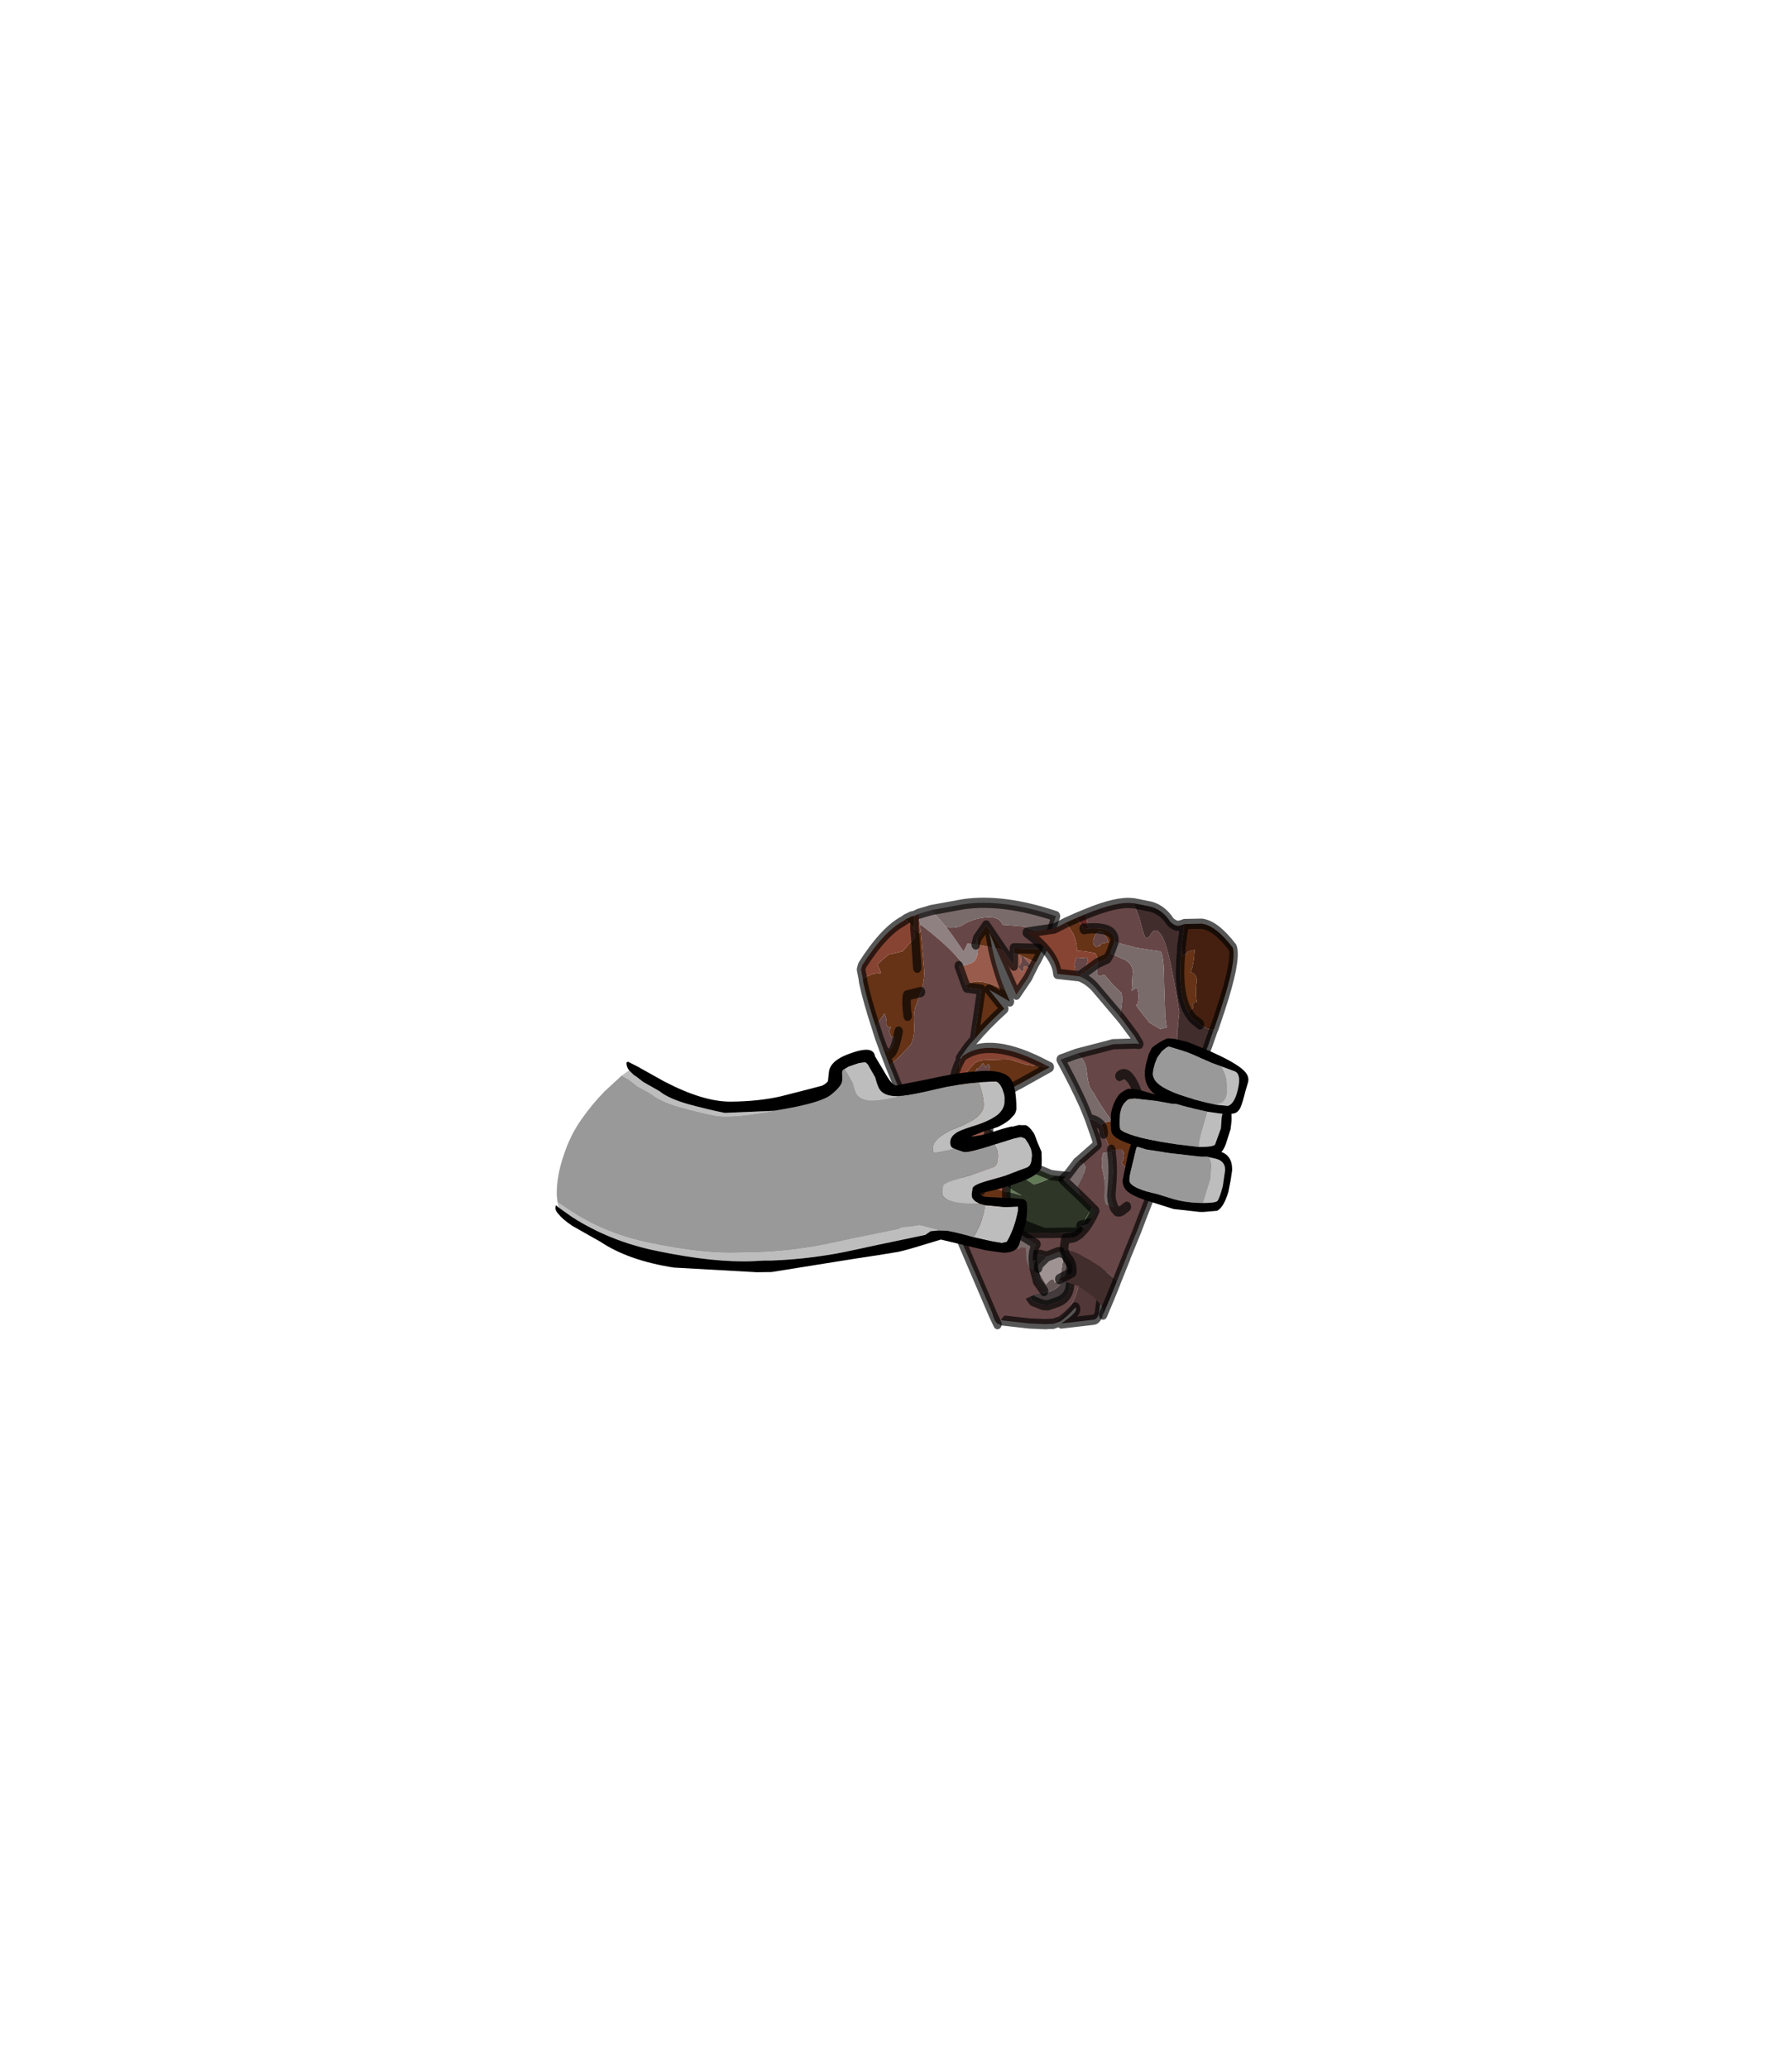<?xml version="1.0" encoding="UTF-8" standalone="no"?>
<svg xmlns:xlink="http://www.w3.org/1999/xlink" height="531.5px" width="460.6px" xmlns="http://www.w3.org/2000/svg">
  <g transform="matrix(1.0, 0.0, 0.0, 1.0, 193.65, 334.05)">
    <use height="63.2" transform="matrix(1.452, 0.0, 0.0, 1.755, 26.578, -103.301)" width="67.45" xlink:href="#sprite0"/>
    <use height="60.1" transform="matrix(1.0, 0.0, 0.0, 1.0, -50.9, -67.15)" width="178.1" xlink:href="#shape1"/>
  </g>
  <defs>
    <g id="sprite0" transform="matrix(1.0, 0.0, 0.0, 1.0, -18.85, 10.4)">
      <use height="63.2" transform="matrix(1.0, 0.0, 0.0, 1.0, 18.85, -10.4)" width="67.45" xlink:href="#shape0"/>
    </g>
    <g id="shape0" transform="matrix(1.0, 0.0, 0.0, 1.0, -18.85, 10.4)">
      <path d="M54.0 30.3 Q51.85 31.25 50.2 31.6 48.1 30.55 45.9 28.9 40.3 26.55 44.8 31.5 46.4 32.5 48.05 33.2 L46.95 32.95 45.85 32.7 43.45 32.45 42.45 32.7 Q42.15 33.1 42.55 34.05 L40.4 31.45 Q39.55 30.45 39.15 29.4 39.8 27.5 40.7 26.85 L43.45 26.45 Q44.45 26.45 46.15 27.35 47.35 27.95 48.1 28.15 L48.55 28.35 Q49.95 29.15 51.9 29.75 L53.2 30.2 54.0 30.3 M58.6 38.65 L58.8 37.9 59.9 38.7 58.6 38.65" fill="#637a56" fill-rule="evenodd" stroke="none"/>
      <path d="M54.0 30.3 L56.95 30.55 60.7 31.05 60.85 31.4 61.1 33.2 Q64.05 33.8 60.65 34.95 L60.5 35.0 59.05 37.0 58.9 37.55 58.45 37.65 58.8 37.9 58.6 38.65 57.9 38.65 56.6 38.65 52.25 38.7 52.0 38.7 48.3 38.7 47.85 38.75 45.4 38.8 46.2 36.5 45.4 36.25 Q44.05 35.85 42.9 34.45 L42.55 34.05 Q42.15 33.1 42.45 32.7 L43.45 32.45 45.85 32.7 46.95 32.95 48.05 33.2 Q46.4 32.5 44.8 31.5 40.3 26.55 45.9 28.9 48.1 30.55 50.2 31.6 51.85 31.25 54.0 30.3 M52.0 38.7 L49.15 37.8 48.8 37.65 47.25 36.95 46.2 36.5 47.25 36.95 48.8 37.65 49.15 37.8 52.0 38.7" fill="#2e3627" fill-rule="evenodd" stroke="none"/>
      <path d="M58.9 37.55 L59.05 37.0 60.5 35.0 60.65 34.95 Q64.05 33.8 61.1 33.2 L60.85 31.4 60.7 31.05 60.95 31.1 62.2 31.45 Q63.8 32.0 64.15 32.45 L65.1 33.95 Q65.15 35.95 63.15 36.65 L58.9 37.55" fill="#536347" fill-rule="evenodd" stroke="none"/>
      <path d="M48.1 28.15 Q47.35 27.95 46.15 27.35 44.45 26.45 43.45 26.45 L40.7 26.85 Q39.8 27.5 39.15 29.4 38.15 26.6 40.6 23.5 44.6 25.25 46.5 26.95 L48.1 28.15" fill="#8da37e" fill-rule="evenodd" stroke="none"/>
      <path d="M52.0 38.7 L52.25 38.7 56.6 38.65 57.65 41.25 Q58.35 43.1 58.35 44.2 58.35 46.9 56.95 49.0 55.7 50.85 53.55 51.85 L53.6 52.0 53.2 52.0 52.25 52.05 49.4 51.95 44.6 51.5 44.1 51.25 43.95 51.15 43.75 50.8 43.6 50.3 43.25 48.15 Q42.8 43.9 43.5 39.6 L43.65 39.4 44.5 38.8 45.4 38.8 47.85 38.75 48.3 38.7 52.0 38.7 M48.9 47.4 L50.0 48.65 51.8 49.25 52.65 49.3 54.55 48.75 Q56.15 48.2 56.5 46.85 L56.9 44.65 Q56.9 43.85 56.55 43.15 L56.45 43.0 55.65 41.75 55.5 41.65 54.75 41.5 54.5 41.5 52.5 42.15 51.5 41.95 51.35 41.9 48.7 42.05 Q47.65 42.95 48.25 45.55 48.5 46.7 48.9 47.4" fill="#664646" fill-rule="evenodd" stroke="none"/>
      <path d="M56.55 43.15 Q56.9 43.85 56.9 44.65 L56.5 46.85 Q56.15 48.2 54.55 48.75 L52.65 49.3 51.8 49.25 50.0 48.65 48.9 47.4 Q53.25 47.9 54.85 46.25 55.95 45.1 55.75 42.4 L56.55 43.15" fill="#443c3c" fill-rule="evenodd" stroke="none"/>
      <path d="M48.9 47.4 Q48.5 46.7 48.25 45.55 47.65 42.95 48.7 42.05 L51.35 41.9 51.5 41.95 52.5 42.15 51.05 43.35 50.95 43.8 50.9 44.15 52.35 46.2 Q53.1 45.45 53.45 45.45 53.8 45.45 53.8 45.7 53.8 45.95 54.1 45.95 54.8 45.95 55.0 44.45 L55.45 42.1 54.75 41.5 55.5 41.65 55.65 41.75 56.45 43.0 56.55 43.15 55.75 42.4 Q55.95 45.1 54.85 46.25 53.25 47.9 48.9 47.4" fill="#665757" fill-rule="evenodd" stroke="none"/>
      <path d="M56.6 38.65 L57.9 38.65 58.6 38.65 59.9 38.7 60.85 38.7 61.15 38.8 Q61.1 40.8 59.75 42.45 58.85 43.5 58.7 45.75 60.4 44.55 62.3 43.9 L62.1 48.05 61.75 50.2 Q61.6 51.1 61.0 51.35 L60.75 51.4 55.05 51.95 Q58.25 50.15 57.55 49.6 56.0 51.05 54.85 51.65 L53.6 52.0 53.55 51.85 Q55.7 50.85 56.95 49.0 58.35 46.9 58.35 44.2 58.35 43.1 57.65 41.25 L56.6 38.65" fill="#513737" fill-rule="evenodd" stroke="none"/>
      <path d="M52.5 42.15 L54.5 41.5 54.75 41.5 55.45 42.1 55.0 44.45 Q54.8 45.95 54.1 45.95 53.8 45.95 53.8 45.7 53.8 45.45 53.45 45.45 53.1 45.45 52.35 46.2 L50.9 44.15 50.95 43.8 51.05 43.35 52.5 42.15" fill="#9f9393" fill-rule="evenodd" stroke="none"/>
      <path d="M61.15 38.8 L61.6 39.1 61.75 39.35 61.8 39.4 61.8 39.45 61.85 39.5 62.3 43.9 Q60.4 44.55 58.7 45.75 58.85 43.5 59.75 42.45 61.1 40.8 61.15 38.8" fill="#662626" fill-rule="evenodd" stroke="none"/>
      <path d="M60.7 31.05 L56.95 30.55 54.0 30.3 53.2 30.2 51.9 29.75 Q49.95 29.15 48.55 28.35 M42.55 34.05 L42.9 34.45 Q44.05 35.85 45.4 36.25 L46.2 36.5 47.25 36.95 48.8 37.65 49.15 37.8 52.0 38.7 52.25 38.7 56.6 38.65 57.9 38.65 58.6 38.65 59.9 38.7 60.85 38.7 61.15 38.8 61.6 39.1 61.65 39.1 61.8 39.4 61.8 39.45 61.85 39.5 62.3 43.9 62.1 48.05 61.75 50.2 Q61.6 51.1 61.0 51.35 L60.75 51.4 55.05 51.95 Q58.25 50.15 57.55 49.6 56.0 51.05 54.85 51.65 L53.6 52.0 53.2 52.0 52.25 52.05 49.4 51.95 44.6 51.5 44.1 51.25 43.95 51.15 43.75 50.8 43.6 50.3 43.25 48.15 Q42.8 43.9 43.5 39.6 L43.65 39.4 44.5 38.8 45.4 38.8 47.85 38.75 48.3 38.7 52.0 38.7 M58.8 37.9 L58.45 37.65 58.9 37.55 63.15 36.65 Q65.15 35.95 65.1 33.95 L64.15 32.45 Q63.8 32.0 62.2 31.45 L60.95 31.1 60.7 31.05 M39.15 29.4 Q39.55 30.45 40.4 31.45 L42.55 34.05 M48.1 28.15 L46.5 26.95 Q44.6 25.25 40.6 23.5 38.15 26.6 39.15 29.4 M56.55 43.15 Q56.9 43.85 56.9 44.65 L56.5 46.85 Q56.15 48.2 54.55 48.75 L52.65 49.3 51.8 49.25 50.0 48.65 48.9 47.4 Q48.5 46.7 48.25 45.55 47.65 42.95 48.7 42.05 L51.35 41.9 51.5 41.95 52.5 42.15 54.5 41.5 54.75 41.5 55.5 41.65 M55.65 41.75 L56.45 43.0 56.55 43.15 M58.8 37.9 L59.9 38.7 M52.5 42.15 L51.05 43.35 50.95 43.8 M62.3 43.9 Q60.4 44.55 58.7 45.75 58.85 43.5 59.75 42.45 61.1 40.8 61.15 38.8 M46.2 36.5 L45.4 38.8 M61.6 39.1 L61.75 39.35 61.8 39.4" fill="none" stroke="#000000" stroke-linecap="round" stroke-linejoin="round" stroke-opacity="0.663" stroke-width="1.5"/>
      <path d="M27.5 -7.25 L28.5 -7.65 29.05 -7.75 29.05 -7.15 29.05 -5.9 28.35 -6.5 27.5 -7.25 M51.75 -2.9 L50.65 -1.1 50.5 -0.95 48.35 -1.75 47.85 -1.95 46.65 -2.3 46.65 -3.0 51.75 -2.9 M43.5 -2.95 L42.3 -5.35 42.8 -3.1 40.2 -3.55 40.15 -4.45 41.75 -6.35 44.7 -2.75 43.65 -3.05 43.5 -2.95 M45.1 3.15 L45.95 4.8 42.25 3.05 44.95 5.85 Q41.75 8.25 39.6 10.4 L40.9 3.05 38.3 2.75 38.1 2.35 38.2 2.35 39.45 1.95 39.7 1.9 Q41.4 1.65 45.1 3.15 M52.6 14.25 L53.0 14.4 47.7 16.85 Q44.25 18.2 42.95 21.05 41.1 21.4 39.4 22.3 38.9 22.55 38.3 24.7 L36.55 22.8 Q34.85 17.15 37.05 13.6 L36.85 16.0 36.75 16.35 37.0 16.4 39.7 13.8 Q40.65 13.3 42.5 13.35 L45.8 13.25 48.85 14.05 52.2 14.4 52.6 14.25 M45.3 32.8 L45.35 34.55 45.6 37.7 47.5 38.7 Q46.3 39.8 44.5 39.45 44.95 39.05 44.4 38.0 43.9 37.2 43.95 36.7 L42.9 35.85 Q42.7 36.2 42.4 36.0 L43.45 38.55 Q43.3 38.6 43.3 38.85 L43.5 39.1 40.5 37.15 Q39.05 35.4 39.6 34.0 39.85 33.15 40.9 32.4 L41.0 32.65 41.2 32.6 Q42.15 32.05 42.85 32.15 43.8 32.2 45.3 32.8 M24.65 14.15 L23.5 11.65 23.45 11.5 22.8 10.05 23.75 11.65 Q24.05 12.25 24.6 11.95 L25.2 11.35 Q25.65 10.7 25.45 9.9 L25.0 10.05 24.55 9.15 24.9 8.45 Q24.6 8.85 24.1 8.2 24.25 7.55 23.75 6.55 L22.75 7.75 22.25 8.6 Q20.7 4.7 20.0 2.0 L19.9 1.4 21.7 0.75 23.15 0.6 22.5 -0.65 24.5 -2.1 25.7 -2.3 26.95 -2.55 28.35 -3.85 29.2 -4.6 29.55 -0.15 29.2 -4.6 29.05 -5.9 29.85 -5.2 30.2 -5.45 30.25 -4.85 30.8 0.45 Q30.8 1.75 30.2 3.4 L29.3 5.45 Q28.85 6.25 29.0 8.25 29.1 10.15 28.35 11.15 L26.4 12.9 24.65 14.15 M42.1 13.95 L41.65 14.45 41.2 13.8 40.3 14.7 40.15 14.55 Q39.95 14.8 39.85 15.4 39.75 16.35 40.1 16.8 40.5 15.9 41.65 15.35 42.5 14.9 42.3 14.1 L42.1 13.95 M27.85 6.9 Q27.5 4.85 27.75 3.9 L30.2 3.4 27.75 3.9 Q27.5 4.85 27.85 6.9 M37.75 20.65 L36.25 19.9 36.5 21.1 37.0 22.7 38.6 22.75 39.15 22.05 38.9 21.9 38.5 22.1 37.75 20.65 M26.25 9.2 Q25.1 14.2 23.5 11.65 25.1 14.2 26.25 9.2" fill="#663316" fill-rule="evenodd" stroke="none"/>
      <path d="M27.5 -7.25 L28.35 -6.5 29.05 -5.9 29.05 -7.15 29.05 -7.75 29.8 -8.05 30.0 -6.55 30.2 -5.45 29.85 -5.2 29.05 -5.9 29.2 -4.6 28.35 -3.85 26.95 -2.55 25.7 -2.3 24.5 -2.1 22.5 -0.65 23.15 0.6 21.7 0.75 19.9 1.4 19.6 0.1 19.8 -0.5 Q23.65 -5.5 27.1 -7.0 L27.5 -7.25 M37.5 12.85 Q42.4 9.75 52.6 14.25 L52.2 14.4 48.85 14.05 45.8 13.25 42.5 13.35 Q40.65 13.3 39.7 13.8 L37.0 16.4 36.75 16.35 36.85 16.0 37.05 13.6 37.4 13.1 37.5 12.85" fill="#884433" fill-rule="evenodd" stroke="none"/>
      <path d="M29.8 -8.05 L32.05 -8.6 34.75 -6.05 35.85 -4.8 37.75 -2.55 38.05 -3.05 38.45 -3.7 39.9 -3.55 40.15 -3.5 40.25 -3.25 Q40.4 -1.5 39.4 -0.95 38.8 -0.65 37.65 -0.45 L37.05 -1.25 Q34.95 -3.45 30.0 -6.55 L29.8 -8.05" fill="#8f8181" fill-rule="evenodd" stroke="none"/>
      <path d="M52.95 -4.85 L52.25 -3.7 51.75 -2.9 46.65 -3.0 46.65 -2.3 46.65 -0.45 44.7 -2.75 41.75 -6.35 40.15 -4.45 39.9 -3.55 38.45 -3.7 38.05 -3.05 37.75 -2.55 35.85 -4.8 34.75 -6.05 Q36.8 -5.9 37.75 -6.5 39.2 -7.25 41.35 -7.5 44.05 -7.8 44.65 -6.45 L48.3 -6.2 52.95 -4.85 M39.6 10.4 Q38.35 11.5 37.55 12.6 L37.5 12.6 37.1 13.15 37.4 13.1 37.05 13.6 Q34.85 17.15 36.55 22.8 L38.3 24.7 37.8 26.7 36.25 26.3 34.3 26.15 Q34.95 27.2 35.8 27.75 L35.75 28.15 32.85 27.55 30.9 26.95 29.4 23.85 24.65 14.15 26.4 12.9 28.35 11.15 Q29.1 10.15 29.0 8.25 28.85 6.25 29.3 5.45 L30.2 3.4 Q30.8 1.75 30.8 0.45 L30.25 -4.85 30.2 -5.45 30.0 -6.55 Q34.95 -3.45 37.05 -1.25 L37.65 -0.45 36.9 -0.4 38.1 2.35 38.3 2.75 40.9 3.05 39.6 10.4 M47.5 38.7 L47.7 38.85 47.4 40.45 47.2 40.8 47.4 41.1 47.65 41.0 47.9 40.8 48.35 40.85 48.75 40.9 48.8 42.25 Q48.85 42.75 49.25 43.5 49.65 44.25 50.15 44.0 L50.2 43.95 50.75 45.75 52.0 47.2 51.95 47.35 Q48.4 48.05 45.6 50.2 L44.3 51.45 44.05 51.8 43.75 52.05 42.9 50.55 38.25 41.55 37.65 40.4 Q37.9 36.05 39.6 34.0 39.05 35.4 40.5 37.15 L43.5 39.1 43.3 38.85 Q43.3 38.6 43.45 38.55 L42.4 36.0 Q42.7 36.2 42.9 35.85 L43.95 36.7 Q43.9 37.2 44.4 38.0 44.95 39.05 44.5 39.45 L43.5 39.1 44.5 39.45 Q46.3 39.8 47.5 38.7 M22.8 10.05 L22.25 8.6 22.75 7.75 23.75 6.55 Q24.25 7.55 24.1 8.2 24.6 8.85 24.9 8.45 L24.55 9.15 25.0 10.05 25.45 9.9 Q25.65 10.7 25.2 11.35 L24.6 11.95 Q24.05 12.25 23.75 11.65 L22.8 10.05 M48.35 -1.75 L49.7 -0.5 49.65 -0.3 49.5 -0.1 Q49.35 0.0 49.0 -0.25 L48.5 -0.4 48.25 0.5 47.9 0.3 47.35 -0.35 47.85 -0.7 Q48.05 -1.15 47.85 -1.95 L48.35 -1.75 M42.1 13.95 L42.3 14.1 Q42.5 14.9 41.65 15.35 40.5 15.9 40.1 16.8 39.75 16.35 39.85 15.4 39.95 14.8 40.15 14.55 L40.3 14.7 41.2 13.8 41.65 14.45 42.1 13.95 M37.75 20.65 L38.5 22.1 38.9 21.9 39.15 22.05 38.6 22.75 37.0 22.7 36.5 21.1 36.25 19.9 37.75 20.65" fill="#664646" fill-rule="evenodd" stroke="none"/>
      <path d="M40.25 -3.25 L40.15 -3.5 39.9 -3.55 40.15 -4.45 40.2 -3.55 40.25 -3.25" fill="#665757" fill-rule="evenodd" stroke="none"/>
      <path d="M50.5 -0.95 L49.15 1.3 47.1 3.8 43.5 -2.95 43.65 -3.05 44.7 -2.75 46.65 -0.45 46.65 -2.3 47.85 -1.95 Q48.05 -1.15 47.85 -0.7 L47.35 -0.35 47.9 0.3 48.25 0.5 48.5 -0.4 49.0 -0.25 Q49.35 0.0 49.5 -0.1 L49.65 -0.3 49.7 -0.5 48.35 -1.75 50.5 -0.95 M42.8 -3.1 Q43.6 0.1 45.1 3.15 41.4 1.65 39.7 1.9 L39.45 1.95 38.2 2.35 38.1 2.35 36.9 -0.4 37.65 -0.45 Q38.8 -0.65 39.4 -0.95 40.4 -1.5 40.25 -3.25 L40.2 -3.55 42.8 -3.1 M42.95 21.05 L42.5 22.45 41.55 26.6 41.5 27.5 43.75 26.3 44.55 25.9 Q46.05 25.1 47.3 25.25 48.9 25.4 47.05 27.25 46.4 27.75 46.05 28.8 L45.7 29.85 Q45.35 31.05 45.3 32.8 43.8 32.2 42.85 32.15 42.15 32.05 41.2 32.6 L41.0 32.65 40.9 32.4 40.8 32.4 37.6 29.75 37.5 28.7 Q37.65 26.65 39.4 25.9 L38.3 24.7 Q38.9 22.55 39.4 22.3 41.1 21.4 42.95 21.05" fill="#995b4c" fill-rule="evenodd" stroke="none"/>
      <path d="M32.05 -8.6 L37.7 -9.45 Q44.75 -10.3 54.1 -7.7 L52.95 -4.85 48.3 -6.2 44.65 -6.45 Q44.05 -7.8 41.35 -7.5 39.2 -7.25 37.75 -6.5 36.8 -5.9 34.75 -6.05 L32.05 -8.6 M47.7 38.85 L50.65 40.35 Q49.65 41.6 50.2 43.95 L50.15 44.0 Q49.65 44.25 49.25 43.5 48.85 42.75 48.8 42.25 L48.75 40.9 48.35 40.85 47.9 40.8 47.65 41.0 47.4 41.1 47.2 40.8 47.4 40.45 47.7 38.85" fill="#7a6b6b" fill-rule="evenodd" stroke="none"/>
      <path d="M37.65 40.4 L35.1 35.35 32.95 31.05 30.9 26.95 32.85 27.55 35.75 28.15 35.8 27.75 Q34.95 27.2 34.3 26.15 L36.25 26.3 37.8 26.7 38.3 24.7 39.4 25.9 Q37.65 26.65 37.5 28.7 L37.6 29.75 40.8 32.4 40.9 32.4 Q39.85 33.15 39.6 34.0 37.9 36.05 37.65 40.4" fill="#aea6a6" fill-rule="evenodd" stroke="none"/>
      <path d="M29.05 -7.75 L28.5 -7.65 27.5 -7.25 27.1 -7.0 Q23.65 -5.5 19.8 -0.5 L19.6 0.1 19.9 1.4 20.0 2.0 Q20.7 4.7 22.25 8.6 L22.8 10.05 23.45 11.5 23.5 11.65 Q25.1 14.2 26.25 9.2 M29.05 -5.9 L29.05 -7.15 29.05 -7.75 29.8 -8.05 32.05 -8.6 37.7 -9.45 Q44.75 -10.3 54.1 -7.7 L52.95 -4.85 52.25 -3.7 51.75 -2.9 50.65 -1.1 50.5 -0.95 49.15 1.3 47.1 3.8 43.5 -2.95 42.3 -5.35 42.8 -3.1 Q43.6 0.1 45.1 3.15 L45.95 4.8 42.25 3.05 44.95 5.85 Q41.75 8.25 39.6 10.4 38.35 11.5 37.55 12.6 L37.5 12.65 37.5 12.85 Q42.4 9.75 52.6 14.25 L53.0 14.4 47.7 16.85 Q44.25 18.2 42.95 21.05 L42.5 22.45 41.55 26.6 41.5 27.5 43.75 26.3 44.55 25.9 Q46.05 25.1 47.3 25.25 48.9 25.4 47.05 27.25 46.4 27.75 46.05 28.8 L45.7 29.85 Q45.35 31.05 45.3 32.8 L45.35 34.55 45.6 37.7 47.5 38.7 47.7 38.85 50.65 40.35 Q49.65 41.6 50.2 43.95 L50.75 45.75 52.0 47.2 M43.75 52.05 L42.9 50.55 38.25 41.55 37.65 40.4 35.1 35.35 32.95 31.05 30.9 26.95 29.4 23.85 24.65 14.15 23.5 11.65 M29.2 -4.6 L29.55 -0.15 M29.05 -5.9 L29.2 -4.6 M40.15 -4.45 L39.9 -3.55 M36.9 -0.4 L38.1 2.35 38.3 2.75 40.9 3.05 39.6 10.4 M44.7 -2.75 L41.75 -6.35 40.15 -4.45 M46.65 -2.3 L46.65 -0.45 44.7 -2.75 M46.65 -2.3 L46.65 -3.0 51.75 -2.9 M37.05 13.6 Q34.85 17.15 36.55 22.8 L38.3 24.7 39.4 25.9 M43.5 39.1 L44.5 39.45 Q46.3 39.8 47.5 38.7 M40.5 37.15 L43.5 39.1 M40.9 32.4 L40.8 32.4 37.6 29.75 M30.2 3.4 L27.75 3.9 Q27.5 4.85 27.85 6.9 M37.05 13.6 L37.4 13.1 37.1 13.15 37.5 12.6 37.55 12.6 M37.4 13.1 L37.5 12.85" fill="none" stroke="#000000" stroke-linecap="round" stroke-linejoin="round" stroke-opacity="0.663" stroke-width="1.5"/>
      <path d="M57.75 -7.45 L59.35 -8.0 59.85 -5.9 59.05 -5.8 59.0 -5.9 57.75 -7.45" fill="#662626" fill-rule="evenodd" stroke="none"/>
      <path d="M57.75 -7.45 L59.0 -5.9 59.05 -5.8 59.85 -5.9 Q64.65 -6.15 64.45 -3.95 L63.7 -2.25 63.2 -1.5 61.5 -0.85 Q61.45 -2.05 60.95 -2.3 L59.25 -2.55 57.8 -2.65 Q57.85 -3.8 57.15 -5.15 L55.85 -6.75 57.75 -7.45 M60.9 -4.65 Q60.3 -3.65 61.2 -3.2 61.4 -3.1 61.75 -3.5 L61.8 -3.25 Q61.95 -3.6 62.45 -3.75 L63.4 -3.9 62.95 -4.7 62.2 -5.4 Q61.5 -5.7 60.9 -4.65 M77.5 6.35 Q76.6 5.1 76.25 2.9 75.9 0.75 76.25 -2.35 L76.3 -3.2 76.65 -1.8 77.55 -2.55 78.65 -2.75 Q78.5 -0.7 78.1 0.15 L77.9 0.55 78.2 0.55 Q79.1 1.0 79.05 1.8 78.7 3.45 79.05 4.85 L78.65 4.9 78.2 5.25 Q78.55 5.45 78.4 5.75 L77.5 6.35 M62.1 22.9 Q62.7 22.5 63.55 22.35 L63.95 22.3 65.55 21.7 Q65.85 20.65 65.6 20.5 L65.05 20.05 Q65.65 19.6 66.05 19.75 L66.1 18.9 Q66.85 18.1 67.2 18.25 68.25 18.75 68.6 20.5 L68.75 21.3 69.05 22.45 69.15 22.7 68.9 23.2 68.35 23.9 67.65 24.85 67.65 25.3 67.9 26.55 68.05 28.3 67.95 28.75 67.6 29.3 67.25 29.7 66.35 29.0 66.0 28.75 65.7 28.4 65.75 28.35 66.0 27.95 Q66.25 27.5 66.05 26.95 L66.05 26.85 65.75 26.5 64.8 26.5 63.95 26.55 63.9 26.5 Q63.55 26.2 62.95 24.95 L62.55 24.15 Q62.55 23.3 62.1 22.9" fill="#663316" fill-rule="evenodd" stroke="none"/>
      <path d="M58.25 1.1 L54.35 0.75 Q54.1 -2.15 48.95 -5.3 L53.85 -5.9 55.85 -6.75 57.15 -5.15 Q57.85 -3.8 57.8 -2.65 L59.25 -2.55 60.95 -2.3 Q61.45 -2.05 61.5 -0.85 L58.25 1.1 M57.35 -0.7 L57.5 -0.1 57.5 0.35 58.05 0.8 58.45 0.8 58.8 0.35 59.15 -0.05 59.55 -0.6 59.75 -1.3 59.55 -1.65 58.9 -1.55 57.75 -1.65 57.35 -0.7" fill="#884433" fill-rule="evenodd" stroke="none"/>
      <path d="M59.85 -5.9 L59.35 -8.0 Q64.85 -9.9 67.7 -9.6 L67.85 -9.6 68.85 -7.5 Q69.7 -4.7 69.95 -4.6 70.45 -4.35 70.95 -5.15 71.5 -5.8 72.05 -5.55 73.1 -5.05 73.95 -2.3 74.75 0.2 75.95 6.45 L75.9 6.65 75.7 8.2 75.7 8.6 75.6 8.9 75.6 9.2 75.55 10.25 76.15 11.6 76.3 11.95 76.6 12.6 Q77.4 14.5 76.95 15.4 L75.5 18.0 76.8 18.65 77.3 19.45 76.0 22.35 69.3 36.55 68.5 38.3 66.7 41.95 66.55 42.3 65.0 45.5 64.9 45.7 63.7 44.85 62.75 44.2 Q61.65 43.45 60.1 42.7 L59.4 42.4 58.7 42.05 Q57.9 41.65 57.7 41.6 L57.1 41.4 56.2 41.25 55.6 41.3 55.5 41.1 55.75 39.55 57.1 39.35 57.6 39.2 58.35 38.8 58.65 38.55 Q59.95 37.5 61.05 35.45 L58.55 33.4 58.2 32.5 57.95 31.9 58.4 31.3 58.9 30.35 59.35 29.05 58.9 28.4 57.85 28.35 57.95 28.3 61.45 25.75 61.2 24.9 60.0 22.05 Q61.2 22.15 62.1 22.9 62.55 23.3 62.55 24.15 L62.95 24.95 Q63.55 26.2 63.9 26.5 L63.95 26.55 64.8 26.5 65.75 26.5 66.05 26.85 66.05 26.95 Q66.25 27.5 66.0 27.95 L65.75 28.35 65.7 28.4 66.0 28.75 66.35 29.0 67.25 29.7 67.6 29.3 67.95 28.75 68.05 28.3 67.9 26.55 67.65 25.3 67.65 24.85 68.35 23.9 68.9 23.2 69.15 22.7 69.05 22.45 68.75 21.3 68.6 20.5 Q68.25 18.75 67.2 18.25 66.85 18.1 66.1 18.9 L66.05 19.75 Q65.65 19.6 65.05 20.05 L65.6 20.5 Q65.85 20.65 65.55 21.7 L63.95 22.3 63.95 22.25 Q61.75 19.75 60.75 18.15 L60.45 17.85 60.15 17.45 Q59.75 16.7 59.5 14.7 59.25 13.25 57.75 12.45 L63.1 11.3 64.2 11.05 68.3 10.95 68.6 11.0 68.85 11.0 68.55 10.6 68.05 9.9 65.9 7.5 65.35 6.95 65.6 6.15 Q66.0 4.2 65.65 3.5 L64.25 2.4 62.7 0.9 62.15 1.0 61.6 1.1 Q61.35 1.0 61.45 -0.5 L61.5 -0.85 63.2 -1.5 63.7 -2.25 66.35 -1.3 Q67.55 -0.7 67.7 0.25 L67.5 3.25 Q68.15 2.75 68.5 2.9 68.85 3.8 68.65 4.75 L68.5 5.25 Q68.45 5.15 68.3 5.35 L68.7 5.85 70.65 7.9 72.6 8.85 72.85 8.75 73.75 8.6 73.65 8.25 73.45 7.1 73.25 2.2 Q73.25 -2.2 72.55 -2.55 L70.8 -2.75 68.2 -3.1 64.6 -3.9 64.45 -3.95 Q64.65 -6.15 59.85 -5.9 M57.35 -0.7 L57.75 -1.65 58.9 -1.55 59.55 -1.65 59.75 -1.3 59.55 -0.6 59.15 -0.05 58.8 0.35 58.45 0.8 58.05 0.8 57.5 0.35 57.5 -0.1 57.35 -0.7 M60.9 -4.65 Q61.5 -5.7 62.2 -5.4 L62.95 -4.7 63.4 -3.9 62.45 -3.75 Q61.95 -3.6 61.8 -3.25 L61.75 -3.5 Q61.4 -3.1 61.2 -3.2 60.3 -3.65 60.9 -4.65 M63.95 26.8 L63.9 26.5 63.95 26.8 63.25 26.9 62.45 27.0 Q62.1 27.95 62.25 29.1 L62.65 30.6 62.7 32.9 62.65 33.35 62.7 33.85 62.9 34.5 64.4 35.0 64.0 34.0 63.9 33.25 63.9 33.15 64.1 30.95 Q64.25 28.7 63.95 27.05 L63.95 26.8 M69.05 29.55 L71.55 23.75 72.2 22.15 72.25 22.05 71.75 21.35 71.55 21.05 Q70.75 20.45 69.75 21.3 L69.7 21.15 69.35 20.1 Q67.3 14.3 65.35 15.7 67.3 14.3 69.35 20.1 L69.7 21.15 69.75 21.3 Q70.75 20.45 71.55 21.05 L71.75 21.35 72.25 22.05 72.2 22.15 71.55 23.75 69.05 29.55 M66.65 34.85 L66.25 35.1 Q65.5 35.7 64.9 35.5 L64.7 35.3 64.4 35.0 64.7 35.3 64.9 35.5 Q65.5 35.7 66.25 35.1 L66.65 34.85" fill="#664646" fill-rule="evenodd" stroke="none"/>
      <path d="M67.85 -9.6 L70.85 -9.1 Q72.7 -8.7 74.0 -7.3 74.4 -6.75 74.85 -6.55 75.4 -6.25 75.85 -6.3 L76.35 -6.4 76.85 -6.55 76.3 -3.2 76.25 -2.35 Q75.9 0.75 76.25 2.9 76.6 5.1 77.5 6.35 L77.8 6.7 Q78.2 7.3 78.95 7.7 L79.6 8.15 Q80.95 8.95 82.0 8.95 L81.05 11.2 77.3 19.45 76.8 18.65 75.5 18.0 76.95 15.4 Q77.4 14.5 76.6 12.6 L76.3 11.95 76.15 11.6 75.55 10.25 75.6 9.2 75.6 8.9 75.7 8.6 75.7 8.2 75.9 6.65 75.95 6.45 Q74.75 0.2 73.95 -2.3 73.1 -5.05 72.05 -5.55 71.5 -5.8 70.95 -5.15 70.45 -4.35 69.95 -4.6 69.7 -4.7 68.85 -7.5 L67.85 -9.6 M64.9 45.7 L64.75 46.05 63.7 48.2 62.45 50.65 Q62.6 49.8 62.1 49.3 L60.85 48.1 58.0 46.45 54.65 45.55 54.7 45.45 57.0 44.45 Q57.1 43.4 56.5 42.7 L56.15 42.35 55.85 41.95 55.6 41.3 56.2 41.25 57.1 41.4 57.7 41.6 Q57.9 41.65 58.7 42.05 L59.4 42.4 60.1 42.7 Q61.65 43.45 62.75 44.2 L63.7 44.85 64.9 45.7" fill="#422d2d" fill-rule="evenodd" stroke="none"/>
      <path d="M58.55 33.4 L55.3 30.85 56.15 30.2 57.85 28.35 58.9 28.4 59.35 29.05 58.9 30.35 58.4 31.3 57.95 31.9 58.2 32.5 58.55 33.4 M60.0 22.05 L59.45 20.9 58.95 19.9 Q57.35 16.95 54.95 13.3 L57.75 12.45 Q59.25 13.25 59.5 14.7 59.75 16.7 60.15 17.45 L60.45 17.85 60.75 18.15 Q61.75 19.75 63.95 22.25 L63.95 22.3 63.55 22.35 Q62.7 22.5 62.1 22.9 61.2 22.15 60.0 22.05 M65.35 6.95 L65.25 6.85 61.05 2.75 Q59.8 1.6 58.25 1.1 L61.5 -0.85 61.45 -0.5 Q61.35 1.0 61.6 1.1 L62.15 1.0 62.7 0.9 64.25 2.4 65.65 3.5 Q66.0 4.2 65.6 6.15 L65.35 6.95 M63.7 -2.25 L64.45 -3.95 64.6 -3.9 68.2 -3.1 70.8 -2.75 72.55 -2.55 Q73.25 -2.2 73.25 2.2 L73.45 7.1 73.65 8.25 73.75 8.6 72.85 8.75 72.6 8.85 70.65 7.9 68.7 5.85 68.3 5.35 Q68.45 5.15 68.5 5.25 L68.65 4.75 Q68.85 3.8 68.5 2.9 68.15 2.75 67.5 3.25 L67.7 0.25 Q67.55 -0.7 66.35 -1.3 L63.7 -2.25 M63.95 26.8 L63.95 27.05 Q64.25 28.7 64.1 30.95 L63.9 33.15 63.9 33.25 64.0 34.0 64.4 35.0 62.9 34.5 62.7 33.85 62.65 33.35 62.7 32.9 62.65 30.6 62.25 29.1 Q62.1 27.95 62.45 27.0 L63.25 26.9 63.95 26.8" fill="#7a6b6b" fill-rule="evenodd" stroke="none"/>
      <path d="M76.85 -6.55 L79.9 -6.6 Q82.4 -6.35 85.4 -3.1 86.1 -1.2 83.3 5.85 L83.0 6.6 82.1 8.8 82.0 8.9 82.0 8.95 Q80.95 8.95 79.6 8.15 L78.95 7.7 Q78.2 7.3 77.8 6.7 L77.5 6.35 78.4 5.75 Q78.55 5.45 78.2 5.25 L78.65 4.9 79.05 4.85 Q78.7 3.45 79.05 1.8 79.1 1.0 78.2 0.55 L77.9 0.55 78.1 0.15 Q78.5 -0.7 78.65 -2.75 L77.55 -2.55 76.65 -1.8 76.3 -3.2 76.85 -6.55" fill="#452010" fill-rule="evenodd" stroke="none"/>
      <path d="M59.35 -8.0 L57.75 -7.45 55.85 -6.75 53.85 -5.9 48.95 -5.3 Q54.1 -2.15 54.35 0.75 L58.25 1.1 Q59.8 1.6 61.05 2.75 L65.25 6.85 65.35 6.95 65.9 7.5 68.05 9.9 68.55 10.6 68.85 11.0 68.6 11.0 68.3 10.95 64.2 11.05 63.1 11.3 57.75 12.45 54.95 13.3 Q57.35 16.95 58.95 19.9 L59.45 20.9 60.0 22.05 61.2 24.9 61.45 25.75 57.95 28.3 57.85 28.35 56.15 30.2 55.3 30.85 58.55 33.4 61.05 35.45 Q59.95 37.5 58.65 38.55 L58.35 38.8 57.6 39.2 57.1 39.35 55.75 39.55 55.5 41.1 M59.0 -5.9 L59.05 -5.8 59.85 -5.9 Q64.65 -6.15 64.45 -3.95 L63.7 -2.25 63.2 -1.5 61.5 -0.85 58.25 1.1 M59.35 -8.0 Q64.85 -9.9 67.7 -9.6 L67.85 -9.6 70.85 -9.1 Q72.7 -8.7 74.0 -7.3 74.4 -6.75 74.85 -6.55 75.4 -6.25 75.85 -6.3 L76.35 -6.4 76.85 -6.55 79.9 -6.6 Q82.4 -6.35 85.4 -3.1 86.1 -1.2 83.3 5.85 L83.0 6.6 82.1 8.8 82.0 8.9 82.0 8.95 81.05 11.2 77.3 19.45 76.0 22.35 69.3 36.55 68.5 38.3 66.7 41.95 M66.55 42.3 L65.0 45.5 64.9 45.7 64.75 46.05 63.7 48.2 62.45 50.65 M54.7 45.45 L57.0 44.45 Q57.1 43.4 56.5 42.7 L56.15 42.35 55.85 41.95 55.6 41.3 M77.5 6.35 Q76.6 5.1 76.25 2.9 75.9 0.75 76.25 -2.35 L76.3 -3.2 76.85 -6.55 M79.6 8.15 L78.95 7.7 Q78.2 7.3 77.8 6.7 L77.5 6.35 M62.55 24.15 Q62.55 23.3 62.1 22.9 61.2 22.15 60.0 22.05 M63.9 26.5 L63.95 26.8 63.95 27.05 Q64.25 28.7 64.1 30.95 L63.9 33.15 63.9 33.25 64.0 34.0 64.4 35.0 64.7 35.3 64.9 35.5 Q65.5 35.7 66.25 35.1 L66.65 34.85 M65.35 15.7 Q67.3 14.3 69.35 20.1 L69.7 21.15 69.75 21.3 Q70.75 20.45 71.55 21.05 L71.75 21.35 72.25 22.05 72.2 22.15 71.55 23.75 69.05 29.55" fill="none" stroke="#000000" stroke-linecap="round" stroke-linejoin="round" stroke-opacity="0.663" stroke-width="1.5"/>
    </g>
    <g id="shape1" transform="matrix(1.0, 0.0, 0.0, 1.0, 50.9, 67.95)">
      <path d="M51.55 -39.65 Q48.0 -38.6 46.95 -38.6 L46.55 -38.6 46.3 -38.7 46.25 -38.7 46.1 -39.7 Q46.2 -42.6 52.65 -45.15 59.1 -47.6 59.2 -50.75 59.25 -52.6 58.15 -56.05 L57.95 -56.65 58.9 -56.75 62.2 -56.9 Q63.15 -56.85 64.0 -55.0 64.6 -53.45 64.6 -52.5 L64.55 -51.7 Q64.5 -49.5 62.15 -47.85 60.45 -46.7 57.6 -45.75 53.8 -44.55 52.75 -44.0 50.6 -42.9 50.6 -41.2 50.6 -40.25 51.2 -39.8 L51.55 -39.65 M38.0 -53.2 Q32.8 -52.05 30.7 -52.0 27.6 -52.05 26.55 -53.7 26.05 -54.7 25.6 -56.55 L24.15 -59.1 23.8 -59.7 23.75 -59.7 23.4 -60.05 24.45 -60.7 27.1 -61.6 28.5 -61.8 28.85 -61.8 29.35 -61.3 29.4 -61.3 29.75 -60.65 31.3 -57.95 Q31.8 -55.95 32.4 -54.9 33.55 -53.1 36.9 -53.1 L38.0 -53.2 M5.3 -49.35 L3.15 -48.95 Q-6.45 -47.35 -10.3 -48.2 -14.25 -49.0 -19.05 -50.35 -23.85 -51.75 -25.95 -53.45 -26.7 -54.0 -29.8 -55.65 L-31.45 -56.95 -32.15 -57.45 -33.85 -58.4 -31.95 -59.75 -30.8 -58.6 -30.05 -58.1 -28.3 -56.75 -24.15 -54.4 Q-21.85 -52.5 -16.75 -51.05 -11.6 -49.65 -7.35 -48.8 L5.3 -49.35 M-50.35 -25.85 L-46.85 -23.5 Q-37.85 -17.65 -26.6 -15.35 -13.0 -12.5 -3.7 -12.85 L-1.05 -12.95 0.65 -12.95 Q10.75 -13.25 20.7 -15.45 L25.8 -16.55 37.35 -18.9 Q38.2 -19.55 39.7 -19.45 L42.7 -19.9 44.35 -19.5 47.15 -18.75 47.65 -18.6 45.55 -18.4 44.2 -17.45 31.8 -14.85 26.25 -13.65 Q15.55 -11.25 4.6 -10.85 L2.8 -10.85 0.05 -10.7 Q-10.0 -10.25 -24.7 -13.3 -36.8 -15.75 -46.55 -22.0 L-50.15 -24.55 -50.25 -25.35 -50.35 -25.85 M56.15 -16.95 L56.75 -17.1 Q58.45 -19.95 59.2 -23.2 L59.5 -24.75 59.5 -25.1 64.75 -24.6 67.95 -24.75 68.05 -24.5 68.05 -23.85 67.7 -22.2 Q66.9 -18.7 65.15 -15.65 L63.85 -15.35 61.25 -15.8 59.9 -16.1 56.15 -16.95 M58.1 -25.5 L56.5 -25.5 Q52.65 -25.5 50.75 -26.2 50.0 -26.3 49.3 -26.85 48.5 -27.55 48.5 -28.15 48.45 -28.95 48.65 -29.45 L48.65 -29.75 Q48.6 -30.65 51.65 -31.55 L56.5 -33.0 59.7 -34.15 61.8 -34.9 Q62.8 -35.45 62.8 -36.95 L62.9 -37.65 Q62.85 -39.15 62.25 -40.05 L62.1 -40.5 62.0 -40.7 67.0 -42.25 68.8 -42.65 68.85 -42.5 69.0 -42.55 69.8 -42.2 70.15 -41.7 70.75 -40.8 70.95 -40.35 Q71.55 -39.4 71.6 -37.8 L71.5 -37.05 Q71.5 -35.4 70.45 -34.8 L68.15 -33.95 64.8 -32.65 59.55 -31.15 Q56.25 -30.15 56.3 -29.2 L56.3 -28.9 Q56.1 -28.35 56.15 -27.5 56.1 -26.85 57.05 -26.1 L58.1 -25.5 M120.3 -60.75 L123.7 -59.5 Q125.5 -58.8 124.5 -54.75 123.6 -51.05 121.95 -50.6 L119.0 -50.9 120.55 -51.45 Q121.6 -52.5 121.75 -53.65 L121.75 -56.05 Q121.75 -58.3 120.3 -60.75 M114.55 -40.05 Q114.55 -41.65 115.45 -44.65 L116.75 -49.1 120.6 -48.55 Q120.4 -48.15 120.35 -47.55 L120.15 -44.8 118.65 -40.65 Q118.05 -40.05 115.0 -40.05 L114.55 -40.05 M115.6 -25.65 L116.35 -28.05 117.5 -31.8 117.75 -34.95 Q117.75 -36.35 117.2 -37.4 L118.5 -37.1 Q121.25 -36.6 121.25 -34.15 L120.65 -30.0 Q119.75 -26.65 119.25 -26.15 118.65 -25.65 115.7 -25.65 L115.6 -25.65" fill="#bdbdbd" fill-rule="evenodd" stroke="none"/>
      <path d="M57.95 -56.65 L58.15 -56.05 Q59.25 -52.6 59.2 -50.75 59.1 -47.6 52.65 -45.15 46.2 -42.6 46.1 -39.7 L46.25 -38.7 46.3 -38.7 46.55 -38.6 46.95 -38.6 Q48.0 -38.6 51.55 -39.65 52.15 -39.4 53.8 -38.85 L54.05 -38.75 54.5 -38.75 Q55.9 -38.75 61.4 -40.5 L62.0 -40.7 62.1 -40.5 62.25 -40.05 Q62.85 -39.15 62.9 -37.65 L62.8 -36.95 Q62.8 -35.45 61.8 -34.9 L59.7 -34.15 56.5 -33.0 51.65 -31.55 Q48.6 -30.65 48.65 -29.75 L48.65 -29.45 Q48.45 -28.95 48.5 -28.15 48.5 -27.55 49.3 -26.85 50.0 -26.3 50.75 -26.2 52.65 -25.5 56.5 -25.5 L58.1 -25.5 58.6 -25.35 59.5 -25.1 59.5 -24.75 59.2 -23.2 Q58.45 -19.95 56.75 -17.1 L56.15 -16.95 54.75 -17.35 51.75 -18.1 50.0 -18.5 47.65 -18.6 47.15 -18.75 44.35 -19.5 42.7 -19.9 39.7 -19.45 Q38.2 -19.55 37.35 -18.9 L25.8 -16.55 20.7 -15.45 Q10.75 -13.25 0.65 -12.95 L-1.05 -12.95 -3.7 -12.85 Q-13.0 -12.5 -26.6 -15.35 -37.85 -17.65 -46.85 -23.5 L-50.35 -25.85 -50.55 -27.75 Q-50.6 -32.65 -48.75 -37.95 -47.1 -43.05 -44.2 -47.15 -41.55 -50.95 -38.3 -54.3 L-33.85 -58.4 -32.15 -57.45 -31.45 -56.95 -29.8 -55.65 Q-26.7 -54.0 -25.95 -53.45 -23.85 -51.75 -19.05 -50.35 -14.25 -49.0 -10.3 -48.2 -6.45 -47.35 3.15 -48.95 L5.3 -49.35 7.15 -49.65 Q17.45 -51.4 20.0 -53.5 22.65 -55.65 22.8 -56.95 L22.85 -57.6 22.8 -59.1 Q22.8 -59.6 23.1 -59.9 L23.4 -60.05 23.75 -59.7 23.8 -59.7 24.15 -59.1 25.6 -56.55 Q26.05 -54.7 26.55 -53.7 27.6 -52.05 30.7 -52.0 32.8 -52.05 38.0 -53.2 40.9 -53.45 47.1 -54.95 52.55 -56.25 57.95 -56.65 M120.3 -60.75 Q121.75 -58.3 121.75 -56.05 L121.75 -53.65 Q121.6 -52.5 120.55 -51.45 L119.0 -50.9 116.25 -51.5 Q105.35 -54.15 103.25 -57.1 102.5 -58.2 102.65 -59.15 102.75 -60.15 103.15 -61.45 L103.75 -63.0 104.9 -64.6 105.9 -65.45 106.25 -65.7 106.8 -65.9 110.7 -64.7 Q112.05 -64.35 117.7 -61.7 L120.3 -60.75 M114.55 -40.05 L107.4 -40.9 Q101.2 -41.85 98.0 -42.85 94.85 -43.8 94.3 -44.55 94.1 -44.8 94.1 -46.45 L94.2 -48.6 94.35 -49.2 Q94.7 -51.15 96.4 -52.35 L98.05 -52.55 103.65 -51.9 107.5 -51.2 108.65 -51.15 113.4 -49.85 116.75 -49.1 115.45 -44.65 Q114.55 -41.65 114.55 -40.05 M115.6 -25.65 Q111.45 -25.65 107.8 -26.7 L103.95 -27.9 Q100.8 -28.5 98.8 -29.4 96.6 -30.4 96.6 -31.45 96.6 -32.45 97.0 -34.05 L97.65 -36.75 98.3 -39.45 Q98.35 -39.9 98.7 -40.15 L101.0 -39.45 108.0 -38.35 115.0 -37.55 116.65 -37.55 117.2 -37.4 Q117.75 -36.35 117.75 -34.95 L117.5 -31.8 116.35 -28.05 115.6 -25.65" fill="#999999" fill-rule="evenodd" stroke="none"/>
      <path d="M51.55 -39.65 L51.2 -39.8 Q50.6 -40.25 50.6 -41.2 50.6 -42.9 52.75 -44.0 53.8 -44.55 57.6 -45.75 60.45 -46.7 62.15 -47.85 64.5 -49.5 64.55 -51.7 L64.6 -52.5 Q64.6 -53.45 64.0 -55.0 63.15 -56.85 62.2 -56.9 L58.9 -56.75 57.95 -56.65 Q52.55 -56.25 47.1 -54.95 40.9 -53.45 38.0 -53.2 L36.9 -53.1 Q33.55 -53.1 32.4 -54.9 31.8 -55.95 31.3 -57.95 L29.75 -60.65 29.4 -61.3 29.35 -61.3 28.85 -61.8 28.5 -61.8 27.1 -61.6 24.45 -60.7 23.4 -60.05 23.1 -59.9 Q22.8 -59.6 22.8 -59.1 L22.85 -57.6 22.8 -56.95 Q22.65 -55.65 20.0 -53.5 17.45 -51.4 7.15 -49.65 L5.3 -49.35 -7.35 -48.8 Q-11.6 -49.65 -16.75 -51.05 -21.85 -52.5 -24.15 -54.4 L-28.3 -56.75 -30.05 -58.1 -30.8 -58.6 -31.95 -59.75 Q-32.7 -60.7 -32.6 -61.8 L-32.2 -61.95 -29.45 -60.55 -28.95 -60.25 -22.95 -56.9 Q-12.9 -51.65 -5.85 -51.7 1.3 -51.75 7.0 -53.05 L14.45 -54.95 17.65 -55.8 Q18.7 -56.3 19.15 -56.95 L19.4 -59.2 19.4 -59.25 Q19.7 -62.45 25.5 -64.3 28.55 -65.35 30.05 -64.9 L30.1 -64.85 Q31.1 -64.5 31.25 -63.35 L33.6 -59.45 Q35.6 -55.85 36.7 -55.85 L45.1 -57.5 Q51.35 -58.95 56.55 -59.4 L56.9 -59.4 58.3 -59.55 Q64.15 -59.95 66.05 -57.65 67.55 -55.8 67.6 -50.05 67.6 -49.2 67.1 -48.4 L66.0 -47.2 65.65 -46.9 Q64.45 -45.95 62.75 -45.15 L59.2 -44.05 55.9 -42.75 55.85 -42.7 Q58.65 -42.95 61.3 -43.8 63.85 -44.75 66.35 -45.3 L66.55 -45.25 67.7 -45.55 67.75 -45.55 68.25 -45.7 68.95 -45.65 70.05 -45.65 70.3 -45.5 70.65 -45.3 71.25 -44.7 72.05 -43.65 72.25 -43.25 72.3 -43.15 72.45 -42.75 72.9 -41.5 74.05 -38.8 74.1 -36.9 Q74.15 -34.85 73.8 -34.3 73.0 -32.85 69.5 -31.4 67.75 -30.65 64.2 -29.6 59.95 -28.35 58.3 -28.3 L58.35 -27.9 Q58.8 -27.15 60.95 -27.15 L64.95 -26.95 65.5 -27.0 69.4 -26.65 Q70.2 -26.2 70.3 -25.5 L70.35 -23.85 Q70.25 -20.45 68.95 -17.2 L68.5 -15.65 Q68.0 -12.9 64.3 -12.85 L59.7 -13.5 55.3 -14.55 48.2 -16.25 43.9 -14.95 Q39.4 -13.55 37.3 -13.1 L31.8 -12.2 26.2 -11.35 4.65 -7.9 0.9 -7.85 -20.45 -9.05 Q-32.1 -10.85 -39.35 -15.7 L-45.45 -19.15 -46.6 -19.8 Q-49.1 -21.5 -50.1 -22.8 -50.85 -23.6 -50.9 -24.3 L-50.8 -25.0 -50.75 -25.05 -50.15 -24.55 -46.55 -22.0 Q-36.8 -15.75 -24.7 -13.3 -10.0 -10.25 0.05 -10.7 L2.8 -10.85 4.6 -10.85 Q15.55 -11.25 26.25 -13.65 L31.8 -14.85 44.2 -17.45 45.55 -18.4 47.65 -18.6 50.0 -18.5 51.75 -18.1 54.75 -17.35 56.15 -16.95 59.9 -16.1 61.25 -15.8 63.85 -15.35 65.15 -15.65 Q66.9 -18.7 67.7 -22.2 L68.05 -23.85 68.05 -24.5 67.95 -24.75 64.75 -24.6 59.5 -25.1 58.6 -25.35 58.1 -25.5 57.05 -26.1 Q56.1 -26.85 56.15 -27.5 56.1 -28.35 56.3 -28.9 L56.3 -29.2 Q56.25 -30.15 59.55 -31.15 L64.8 -32.65 68.15 -33.95 70.45 -34.8 Q71.5 -35.4 71.5 -37.05 L71.6 -37.8 Q71.55 -39.4 70.95 -40.35 L70.75 -40.8 70.15 -41.7 69.8 -42.2 69.0 -42.55 68.85 -42.5 68.8 -42.65 67.0 -42.25 62.0 -40.7 61.4 -40.5 Q55.9 -38.75 54.5 -38.75 L54.05 -38.75 53.8 -38.85 Q52.15 -39.4 51.55 -39.65 M127.15 -56.7 L126.45 -54.35 Q125.75 -51.45 125.15 -50.1 124.6 -49.0 123.65 -48.7 L122.85 -48.55 122.9 -48.2 122.9 -46.8 122.65 -44.65 121.75 -41.8 Q121.2 -39.8 120.3 -38.75 121.85 -38.2 122.55 -36.8 123.05 -35.85 123.05 -34.1 L122.65 -31.4 122.05 -28.4 Q120.85 -24.5 119.2 -23.65 L115.75 -23.35 114.7 -23.35 108.0 -24.1 100.55 -26.45 Q97.15 -27.6 95.85 -28.9 94.9 -29.9 94.9 -31.5 L96.15 -37.55 Q96.4 -38.9 97.0 -40.55 L97.05 -40.7 96.0 -41.1 Q92.85 -42.25 92.15 -43.6 91.85 -44.2 91.85 -46.4 L91.9 -48.6 Q92.3 -50.9 93.5 -52.85 94.2 -53.9 95.0 -54.3 95.65 -54.75 96.4 -55.0 98.2 -55.05 100.45 -54.35 L103.3 -53.5 Q99.65 -56.2 100.95 -61.5 L101.6 -63.85 102.4 -65.5 103.05 -66.05 Q104.65 -67.2 106.25 -67.9 L106.65 -67.95 108.4 -67.8 111.55 -67.05 116.95 -64.85 118.15 -64.3 Q125.45 -61.0 126.75 -58.85 127.4 -57.9 127.15 -56.7 M119.0 -50.9 L121.95 -50.6 Q123.6 -51.05 124.5 -54.75 125.5 -58.8 123.7 -59.5 L120.3 -60.75 117.7 -61.7 Q112.05 -64.35 110.7 -64.7 L106.8 -65.9 106.25 -65.7 105.9 -65.45 104.9 -64.6 103.75 -63.0 103.15 -61.45 Q102.75 -60.15 102.65 -59.15 102.5 -58.2 103.25 -57.1 105.35 -54.15 116.25 -51.5 L119.0 -50.9 M116.75 -49.1 L113.4 -49.85 108.65 -51.15 107.5 -51.2 103.65 -51.9 98.05 -52.55 96.4 -52.35 Q94.7 -51.15 94.35 -49.2 L94.2 -48.6 94.1 -46.45 Q94.1 -44.8 94.3 -44.55 94.85 -43.8 98.0 -42.85 101.2 -41.85 107.4 -40.9 L114.55 -40.05 115.0 -40.05 Q118.05 -40.05 118.65 -40.65 L120.15 -44.8 120.35 -47.55 Q120.4 -48.15 120.6 -48.55 L116.75 -49.1 M117.2 -37.4 L116.65 -37.55 115.0 -37.55 108.0 -38.35 101.0 -39.45 98.7 -40.15 Q98.35 -39.9 98.3 -39.45 L97.65 -36.75 97.0 -34.05 Q96.6 -32.45 96.6 -31.45 96.6 -30.4 98.8 -29.4 100.8 -28.5 103.95 -27.9 L107.8 -26.7 Q111.45 -25.65 115.6 -25.65 L115.7 -25.65 Q118.65 -25.65 119.25 -26.15 119.75 -26.65 120.65 -30.0 L121.25 -34.15 Q121.25 -36.6 118.5 -37.1 L117.2 -37.4" fill="#000000" fill-rule="evenodd" stroke="none"/>
    </g>
  </defs>
</svg>
